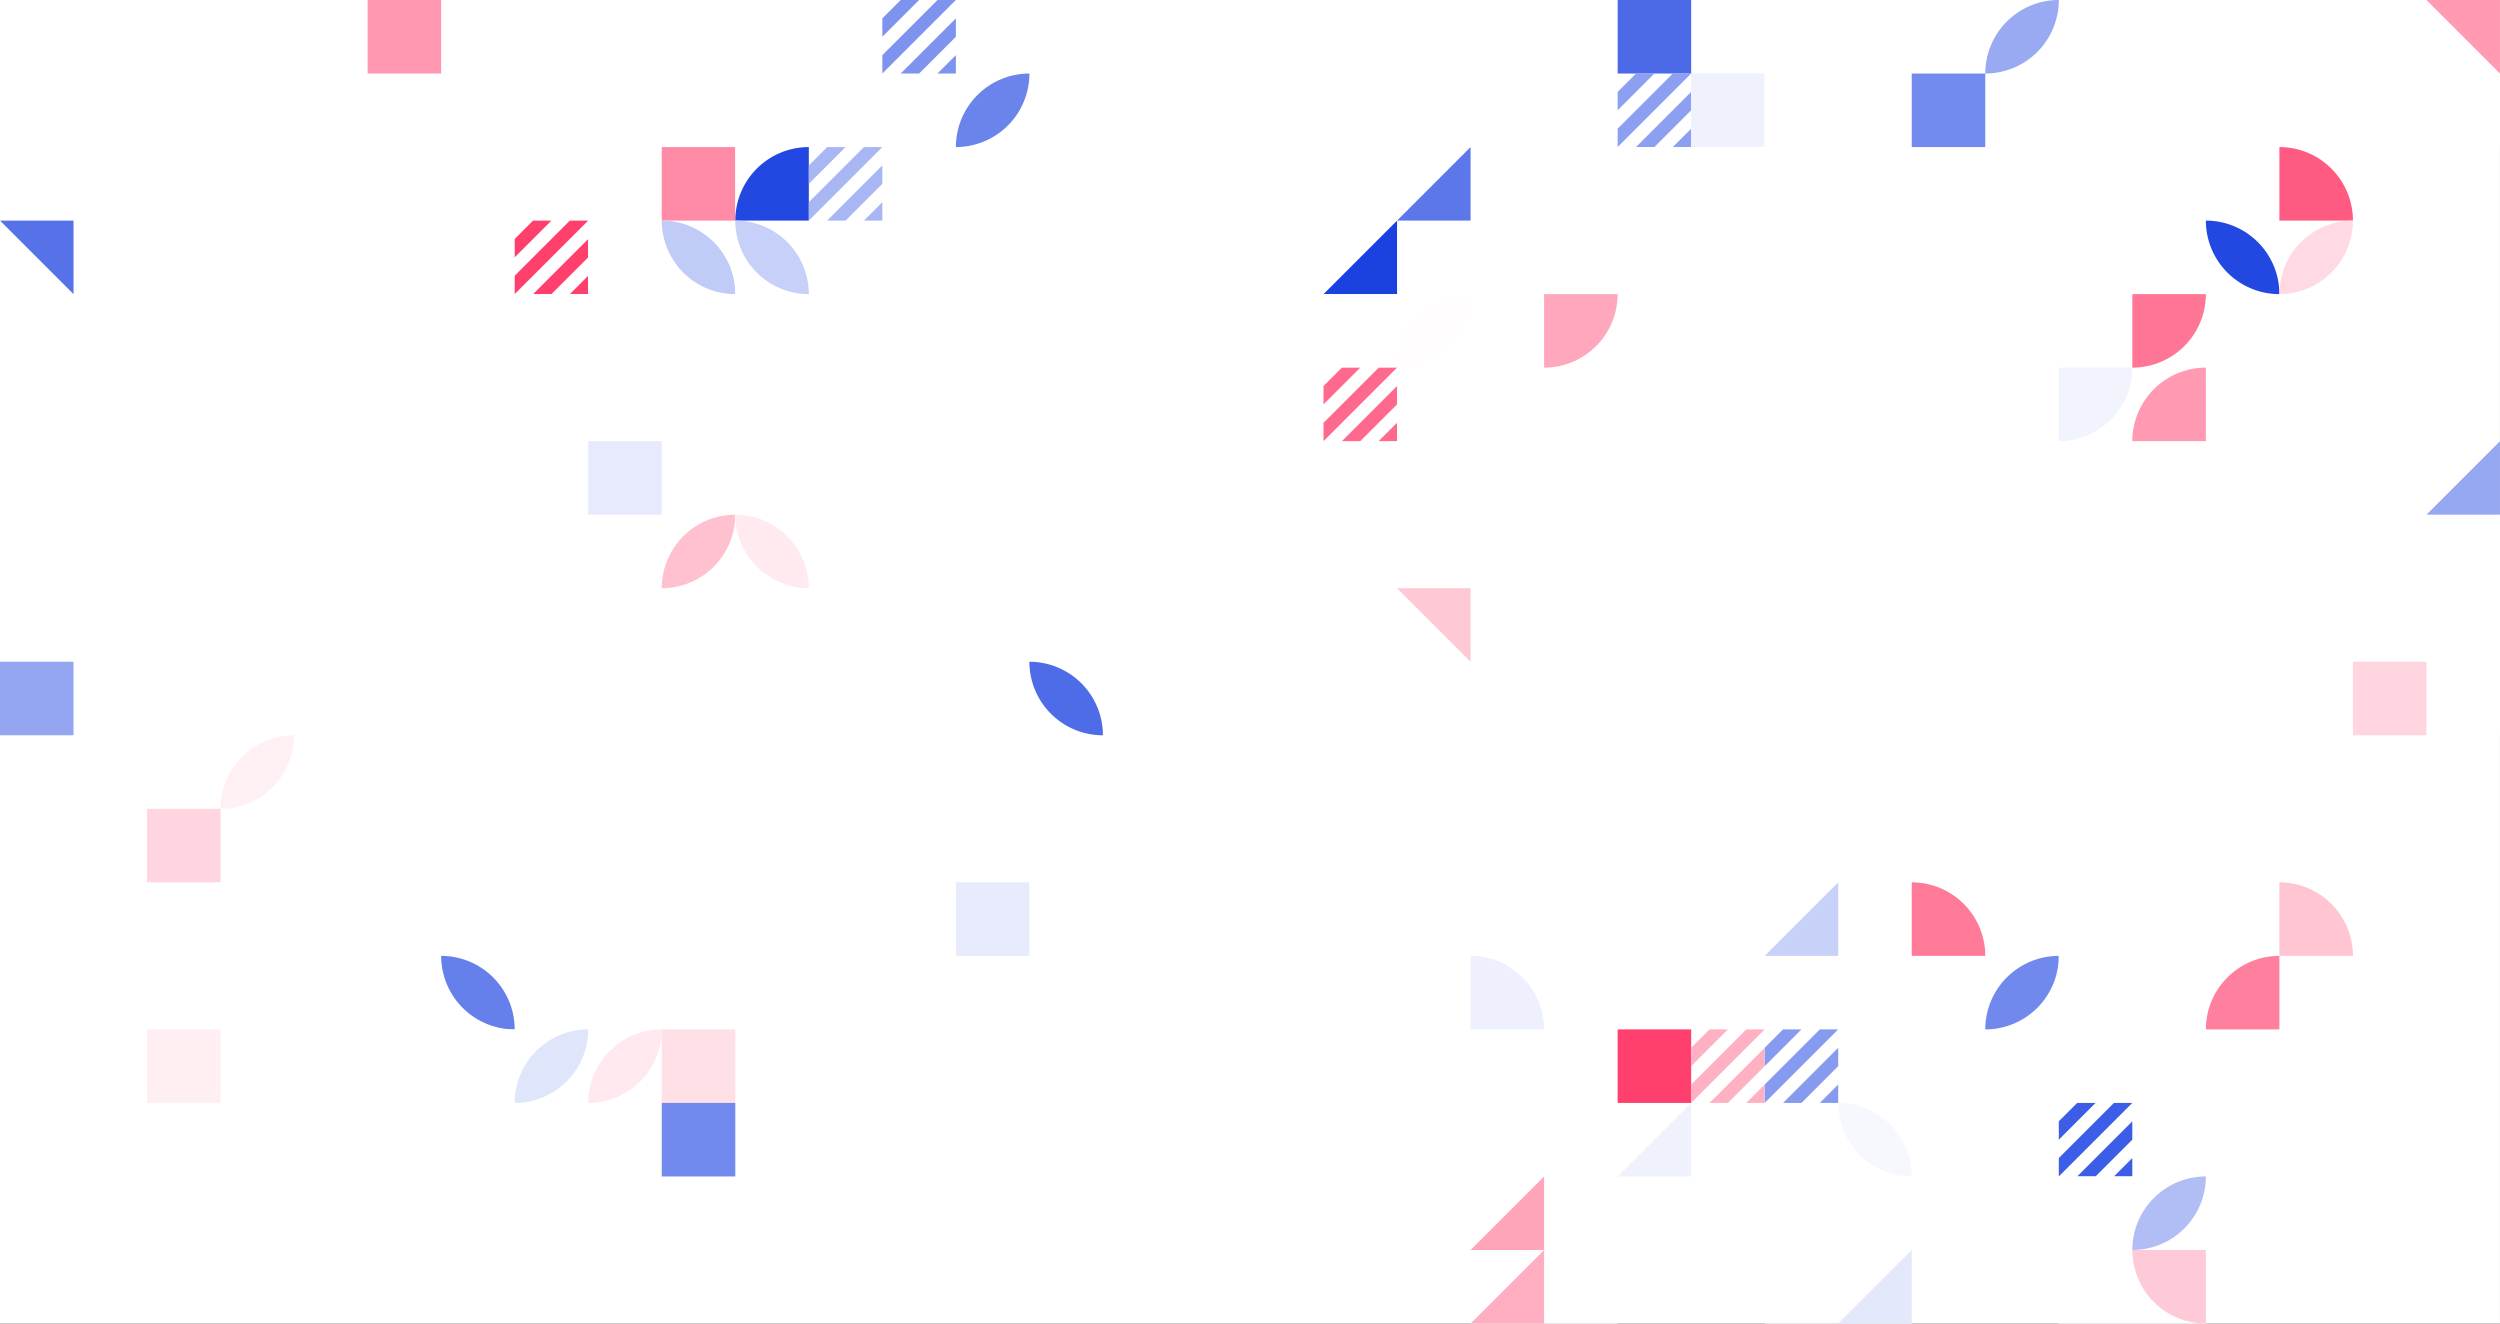 <?xml version="1.0" standalone="no"?><svg xmlns:xlink="http://www.w3.org/1999/xlink" xmlns="http://www.w3.org/2000/svg" viewBox="0 0 1920 1016.472" preserveAspectRatio="xMaxYMax slice"><rect x="0" y="0" width="1920" height="1016.472" fill="#333333" stroke="none"/><g transform="scale(1.471)"><rect x="0" y="0" width="1305.222" height="691" fill="#ffffff"/><rect x="0" y="0" width="76.778" height="76.778" fill="#ffffff"/><rect x="153.556" y="0" width="76.778" height="76.778" fill="#ffffff"/><rect x="191.94" y="0" width="38.39" height="38.39" fill="#ff98b0"/><rect x="460.667" y="0" width="76.778" height="76.778" fill="#ffffff"/><g transform="translate(460.67,0) scale(1.919) rotate(0)"><path d="M5 0H10L5 5L0 10V5L5 0Z" fill="#7d93ee"/><path d="M20 15V20H15L20 15Z" fill="#7d93ee"/><path d="M20 5V10L15 15L10 20H5L20 5Z" fill="#7d93ee"/><path d="M15 0H20L5 15L0 20V15L15 0Z" fill="#7d93ee"/></g><path d="M 499.06 76.78 A 38.39 38.39 0 0 1  537.45 38.39 L 499.06 76.78 A 38.39 38.39 0 0 0 537.45 38.39" fill="#6b84ec"/><rect x="844.556" y="0" width="76.778" height="76.778" fill="#ffffff"/><rect x="844.56" y="0" width="38.39" height="38.39" fill="#4c6ae8"/><g transform="translate(844.56,38.39) scale(1.919) rotate(0)"><path d="M5 0H10L5 5L0 10V5L5 0Z" fill="#8c9ff0"/><path d="M20 15V20H15L20 15Z" fill="#8c9ff0"/><path d="M20 5V10L15 15L10 20H5L20 5Z" fill="#8c9ff0"/><path d="M15 0H20L5 15L0 20V15L15 0Z" fill="#8c9ff0"/></g><rect x="882.94" y="38.39" width="38.39" height="38.39" fill="#eff2fd"/><rect x="921.333" y="0" width="76.778" height="76.778" fill="#ffffff"/><rect x="998.111" y="0" width="76.778" height="76.778" fill="#ffffff"/><path d="M 1036.5 38.39 A 38.39 38.39 0 0 1  1074.89 0 L 1036.5 38.39 A 38.39 38.39 0 0 0 1074.89 0" fill="#99aaf2"/><rect x="998.11" y="38.39" width="38.39" height="38.39" fill="#738bed"/><rect x="1228.444" y="0" width="76.778" height="76.778" fill="#ffffff"/><polygon points="1266.83,0 1305.22,0 1305.22,38.39" fill="#ff9ab2"/><rect x="0" y="76.778" width="76.778" height="76.778" fill="#ffffff"/><polygon points="0,115.17 38.39,115.17 38.39,153.56" fill="#5572e9"/><rect x="153.556" y="76.778" width="76.778" height="76.778" fill="#ffffff"/><rect x="230.333" y="76.778" width="76.778" height="76.778" fill="#ffffff"/><g transform="translate(268.72,115.17) scale(1.919) rotate(0)"><path d="M5 0H10L5 5L0 10V5L5 0Z" fill="#ff406d"/><path d="M20 15V20H15L20 15Z" fill="#ff406d"/><path d="M20 5V10L15 15L10 20H5L20 5Z" fill="#ff406d"/><path d="M15 0H20L5 15L0 20V15L15 0Z" fill="#ff406d"/></g><rect x="307.111" y="76.778" width="76.778" height="76.778" fill="#ffffff"/><rect x="345.5" y="76.78" width="38.39" height="38.39" fill="#ff8ba6"/><path d="M 345.5 115.17 A 38.39 38.39 0 0 1  383.89 153.56 L 345.5 115.17 A 38.39 38.39 0 0 0 383.89 153.56" fill="#c0cbf7"/><rect x="383.889" y="76.778" width="76.778" height="76.778" fill="#ffffff"/><path d="M 383.89 115.17 A 38.39 38.39 0 0 1  422.28 76.78 L 422.28 115.17" fill="#2348e2"/><g transform="translate(422.28,76.78) scale(1.919) rotate(0)"><path d="M5 0H10L5 5L0 10V5L5 0Z" fill="#a8b6f4"/><path d="M20 15V20H15L20 15Z" fill="#a8b6f4"/><path d="M20 5V10L15 15L10 20H5L20 5Z" fill="#a8b6f4"/><path d="M15 0H20L5 15L0 20V15L15 0Z" fill="#a8b6f4"/></g><path d="M 383.89 115.17 A 38.39 38.39 0 0 1  422.28 153.56 L 383.89 115.17 A 38.39 38.39 0 0 0 422.28 153.56" fill="#c6d0f8"/><rect x="691" y="76.778" width="76.778" height="76.778" fill="#ffffff"/><polygon points="767.78,76.78 767.78,115.17 729.39,115.17" fill="#5c77ea"/><polygon points="729.39,115.17 729.39,153.56 691,153.56" fill="#1b41e1"/><rect x="844.556" y="76.778" width="76.778" height="76.778" fill="#ffffff"/><rect x="1151.667" y="76.778" width="76.778" height="76.778" fill="#ffffff"/><path d="M 1190.06 76.78 A 38.39 38.39 0 0 1 1228.45 115.17 L 1190.06 115.17" fill="#ff5a81"/><path d="M 1151.67 115.17 A 38.39 38.39 0 0 1  1190.06 153.56 L 1151.67 115.17 A 38.39 38.39 0 0 0 1190.06 153.56" fill="#2348e2"/><path d="M 1190.06 153.56 A 38.39 38.39 0 0 1  1228.45 115.17 L 1190.06 153.56 A 38.39 38.39 0 0 0 1228.45 115.17" fill="#ffdae3"/><rect x="230.333" y="153.556" width="76.778" height="76.778" fill="#ffffff"/><rect x="307.111" y="153.556" width="76.778" height="76.778" fill="#ffffff"/><rect x="691" y="153.556" width="76.778" height="76.778" fill="#ffffff"/><path d="M 729.39 191.95 A 38.39 38.39 0 0 1  767.78 153.56 L 729.39 191.95 A 38.39 38.39 0 0 0 767.78 153.56" fill="#fffdfd"/><g transform="translate(691,191.94) scale(1.919) rotate(0)"><path d="M5 0H10L5 5L0 10V5L5 0Z" fill="#ff698d"/><path d="M20 15V20H15L20 15Z" fill="#ff698d"/><path d="M20 5V10L15 15L10 20H5L20 5Z" fill="#ff698d"/><path d="M15 0H20L5 15L0 20V15L15 0Z" fill="#ff698d"/></g><rect x="767.778" y="153.556" width="76.778" height="76.778" fill="#ffffff"/><path d="M 806.17 191.95 A 38.39 38.39 0 0 0 844.56 153.56 L 806.17 153.56" fill="#ffa7bc"/><rect x="1074.889" y="153.556" width="76.778" height="76.778" fill="#ffffff"/><path d="M 1113.28 191.95 A 38.39 38.39 0 0 0 1151.67 153.56 L 1113.28 153.56" fill="#ff7596"/><path d="M 1074.89 230.33 A 38.39 38.39 0 0 0 1113.28 191.94 L 1074.89 191.94" fill="#f1f3fd"/><path d="M 1113.28 230.33 A 38.39 38.39 0 0 1  1151.67 191.94 L 1151.67 230.33" fill="#ff9ab2"/><rect x="76.778" y="230.333" width="76.778" height="76.778" fill="#ffffff"/><rect x="307.111" y="230.333" width="76.778" height="76.778" fill="#ffffff"/><rect x="307.11" y="230.33" width="38.39" height="38.39" fill="#e6eafc"/><path d="M 345.5 307.11 A 38.39 38.39 0 0 1  383.89 268.72 L 345.5 307.11 A 38.39 38.39 0 0 0 383.89 268.72" fill="#ffc1cf"/><rect x="383.889" y="230.333" width="76.778" height="76.778" fill="#ffffff"/><path d="M 383.89 268.72 A 38.39 38.39 0 0 1  422.28 307.11 L 383.89 268.72 A 38.39 38.39 0 0 0 422.28 307.11" fill="#ffeaef"/><rect x="460.667" y="230.333" width="76.778" height="76.778" fill="#ffffff"/><rect x="1228.444" y="230.333" width="76.778" height="76.778" fill="#ffffff"/><polygon points="1305.22,230.33 1305.22,268.72 1266.83,268.72" fill="#96a8f1"/><rect x="0" y="307.111" width="76.778" height="76.778" fill="#ffffff"/><rect x="0" y="345.5" width="38.39" height="38.39" fill="#94a6f1"/><rect x="460.667" y="307.111" width="76.778" height="76.778" fill="#ffffff"/><rect x="537.444" y="307.111" width="76.778" height="76.778" fill="#ffffff"/><path d="M 537.44 345.5 A 38.39 38.39 0 0 1  575.83 383.89 L 537.44 345.5 A 38.39 38.39 0 0 0 575.83 383.89" fill="#4e6ce8"/><rect x="691" y="307.111" width="76.778" height="76.778" fill="#ffffff"/><polygon points="729.39,307.11 767.78,307.11 767.78,345.5" fill="#ffc8d5"/><rect x="1228.444" y="307.111" width="76.778" height="76.778" fill="#ffffff"/><rect x="1228.44" y="345.5" width="38.39" height="38.39" fill="#ffd6e0"/><rect x="76.778" y="383.889" width="76.778" height="76.778" fill="#ffffff"/><path d="M 115.17 422.28 A 38.39 38.39 0 0 1  153.56 383.89 L 115.17 422.28 A 38.39 38.39 0 0 0 153.56 383.89" fill="#fff0f3"/><rect x="76.78" y="422.28" width="38.39" height="38.39" fill="#ffd6e0"/><rect x="153.556" y="460.667" width="76.778" height="76.778" fill="#ffffff"/><rect x="230.333" y="460.667" width="76.778" height="76.778" fill="#ffffff"/><path d="M 230.33 499.06 A 38.39 38.39 0 0 1  268.72 537.45 L 230.33 499.06 A 38.39 38.39 0 0 0 268.72 537.45" fill="#6680eb"/><rect x="460.667" y="460.667" width="76.778" height="76.778" fill="#ffffff"/><rect x="499.06" y="460.67" width="38.39" height="38.39" fill="#e7ebfc"/><rect x="767.778" y="460.667" width="76.778" height="76.778" fill="#ffffff"/><path d="M 767.78 499.06 A 38.39 38.39 0 0 1 806.17 537.45 L 767.78 537.45" fill="#eef1fd"/><rect x="921.333" y="460.667" width="76.778" height="76.778" fill="#ffffff"/><polygon points="959.72,460.67 959.72,499.06 921.33,499.06" fill="#c8d1f8"/><rect x="998.111" y="460.667" width="76.778" height="76.778" fill="#ffffff"/><path d="M 998.11 460.67 A 38.39 38.39 0 0 1 1036.5 499.06 L 998.11 499.06" fill="#ff7a99"/><path d="M 1036.5 537.45 A 38.39 38.39 0 0 1  1074.89 499.06 L 1036.5 537.45 A 38.39 38.39 0 0 0 1074.89 499.06" fill="#7189ed"/><rect x="1074.889" y="460.667" width="76.778" height="76.778" fill="#ffffff"/><rect x="1151.667" y="460.667" width="76.778" height="76.778" fill="#ffffff"/><path d="M 1190.06 460.67 A 38.39 38.39 0 0 1 1228.45 499.06 L 1190.06 499.06" fill="#ffc5d3"/><path d="M 1151.67 537.45 A 38.39 38.39 0 0 1  1190.06 499.06 L 1190.06 537.45" fill="#ff7f9e"/><rect x="76.778" y="537.444" width="76.778" height="76.778" fill="#ffffff"/><rect x="76.78" y="537.44" width="38.39" height="38.39" fill="#ffeff3"/><rect x="230.333" y="537.444" width="76.778" height="76.778" fill="#ffffff"/><path d="M 268.72 575.83 A 38.39 38.39 0 0 1  307.11 537.44 L 268.72 575.83 A 38.39 38.39 0 0 0 307.11 537.44" fill="#dfe5fb"/><rect x="307.111" y="537.444" width="76.778" height="76.778" fill="#ffffff"/><path d="M 307.11 575.83 A 38.39 38.39 0 0 1  345.5 537.44 L 307.11 575.83 A 38.39 38.39 0 0 0 345.5 537.44" fill="#ffe9ee"/><rect x="345.5" y="537.44" width="38.39" height="38.39" fill="#ffe0e7"/><rect x="345.5" y="575.83" width="38.39" height="38.39" fill="#728aed"/><rect x="844.556" y="537.444" width="76.778" height="76.778" fill="#ffffff"/><rect x="844.56" y="537.44" width="38.39" height="38.39" fill="#ff3f6d"/><g transform="translate(882.94,537.44) scale(1.919) rotate(0)"><path d="M5 0H10L5 5L0 10V5L5 0Z" fill="#ffb1c3"/><path d="M20 15V20H15L20 15Z" fill="#ffb1c3"/><path d="M20 5V10L15 15L10 20H5L20 5Z" fill="#ffb1c3"/><path d="M15 0H20L5 15L0 20V15L15 0Z" fill="#ffb1c3"/></g><polygon points="882.95,575.83 882.95,614.22 844.56,614.22" fill="#eff2fd"/><rect x="921.333" y="537.444" width="76.778" height="76.778" fill="#ffffff"/><g transform="translate(921.33,537.44) scale(1.919) rotate(0)"><path d="M5 0H10L5 5L0 10V5L5 0Z" fill="#869aef"/><path d="M20 15V20H15L20 15Z" fill="#869aef"/><path d="M20 5V10L15 15L10 20H5L20 5Z" fill="#869aef"/><path d="M15 0H20L5 15L0 20V15L15 0Z" fill="#869aef"/></g><path d="M 959.72 575.83 A 38.39 38.39 0 0 1  998.11 614.22 L 959.72 575.83 A 38.39 38.39 0 0 0 998.11 614.22" fill="#f7f8fe"/><rect x="1074.889" y="537.444" width="76.778" height="76.778" fill="#ffffff"/><g transform="translate(1074.89,575.83) scale(1.919) rotate(0)"><path d="M5 0H10L5 5L0 10V5L5 0Z" fill="#3c5de6"/><path d="M20 15V20H15L20 15Z" fill="#3c5de6"/><path d="M20 5V10L15 15L10 20H5L20 5Z" fill="#3c5de6"/><path d="M15 0H20L5 15L0 20V15L15 0Z" fill="#3c5de6"/></g><rect x="767.778" y="614.222" width="76.778" height="76.778" fill="#ffffff"/><polygon points="806.17,614.22 806.17,652.61 767.78,652.61" fill="#ffa5ba"/><polygon points="806.17,652.61 806.17,691 767.78,691" fill="#ffadc0"/><rect x="921.333" y="614.222" width="76.778" height="76.778" fill="#ffffff"/><polygon points="998.11,652.61 998.11,691 959.72,691" fill="#e3e8fb"/><rect x="1074.889" y="614.222" width="76.778" height="76.778" fill="#ffffff"/><path d="M 1113.28 652.61 A 38.39 38.39 0 0 1  1151.67 614.22 L 1113.28 652.61 A 38.39 38.39 0 0 0 1151.67 614.22" fill="#b1bef5"/><path d="M 1113.28 652.61 A 38.39 38.39 0 0 0 1151.67 691 L 1151.67 652.61" fill="#ffcad7"/></g></svg>